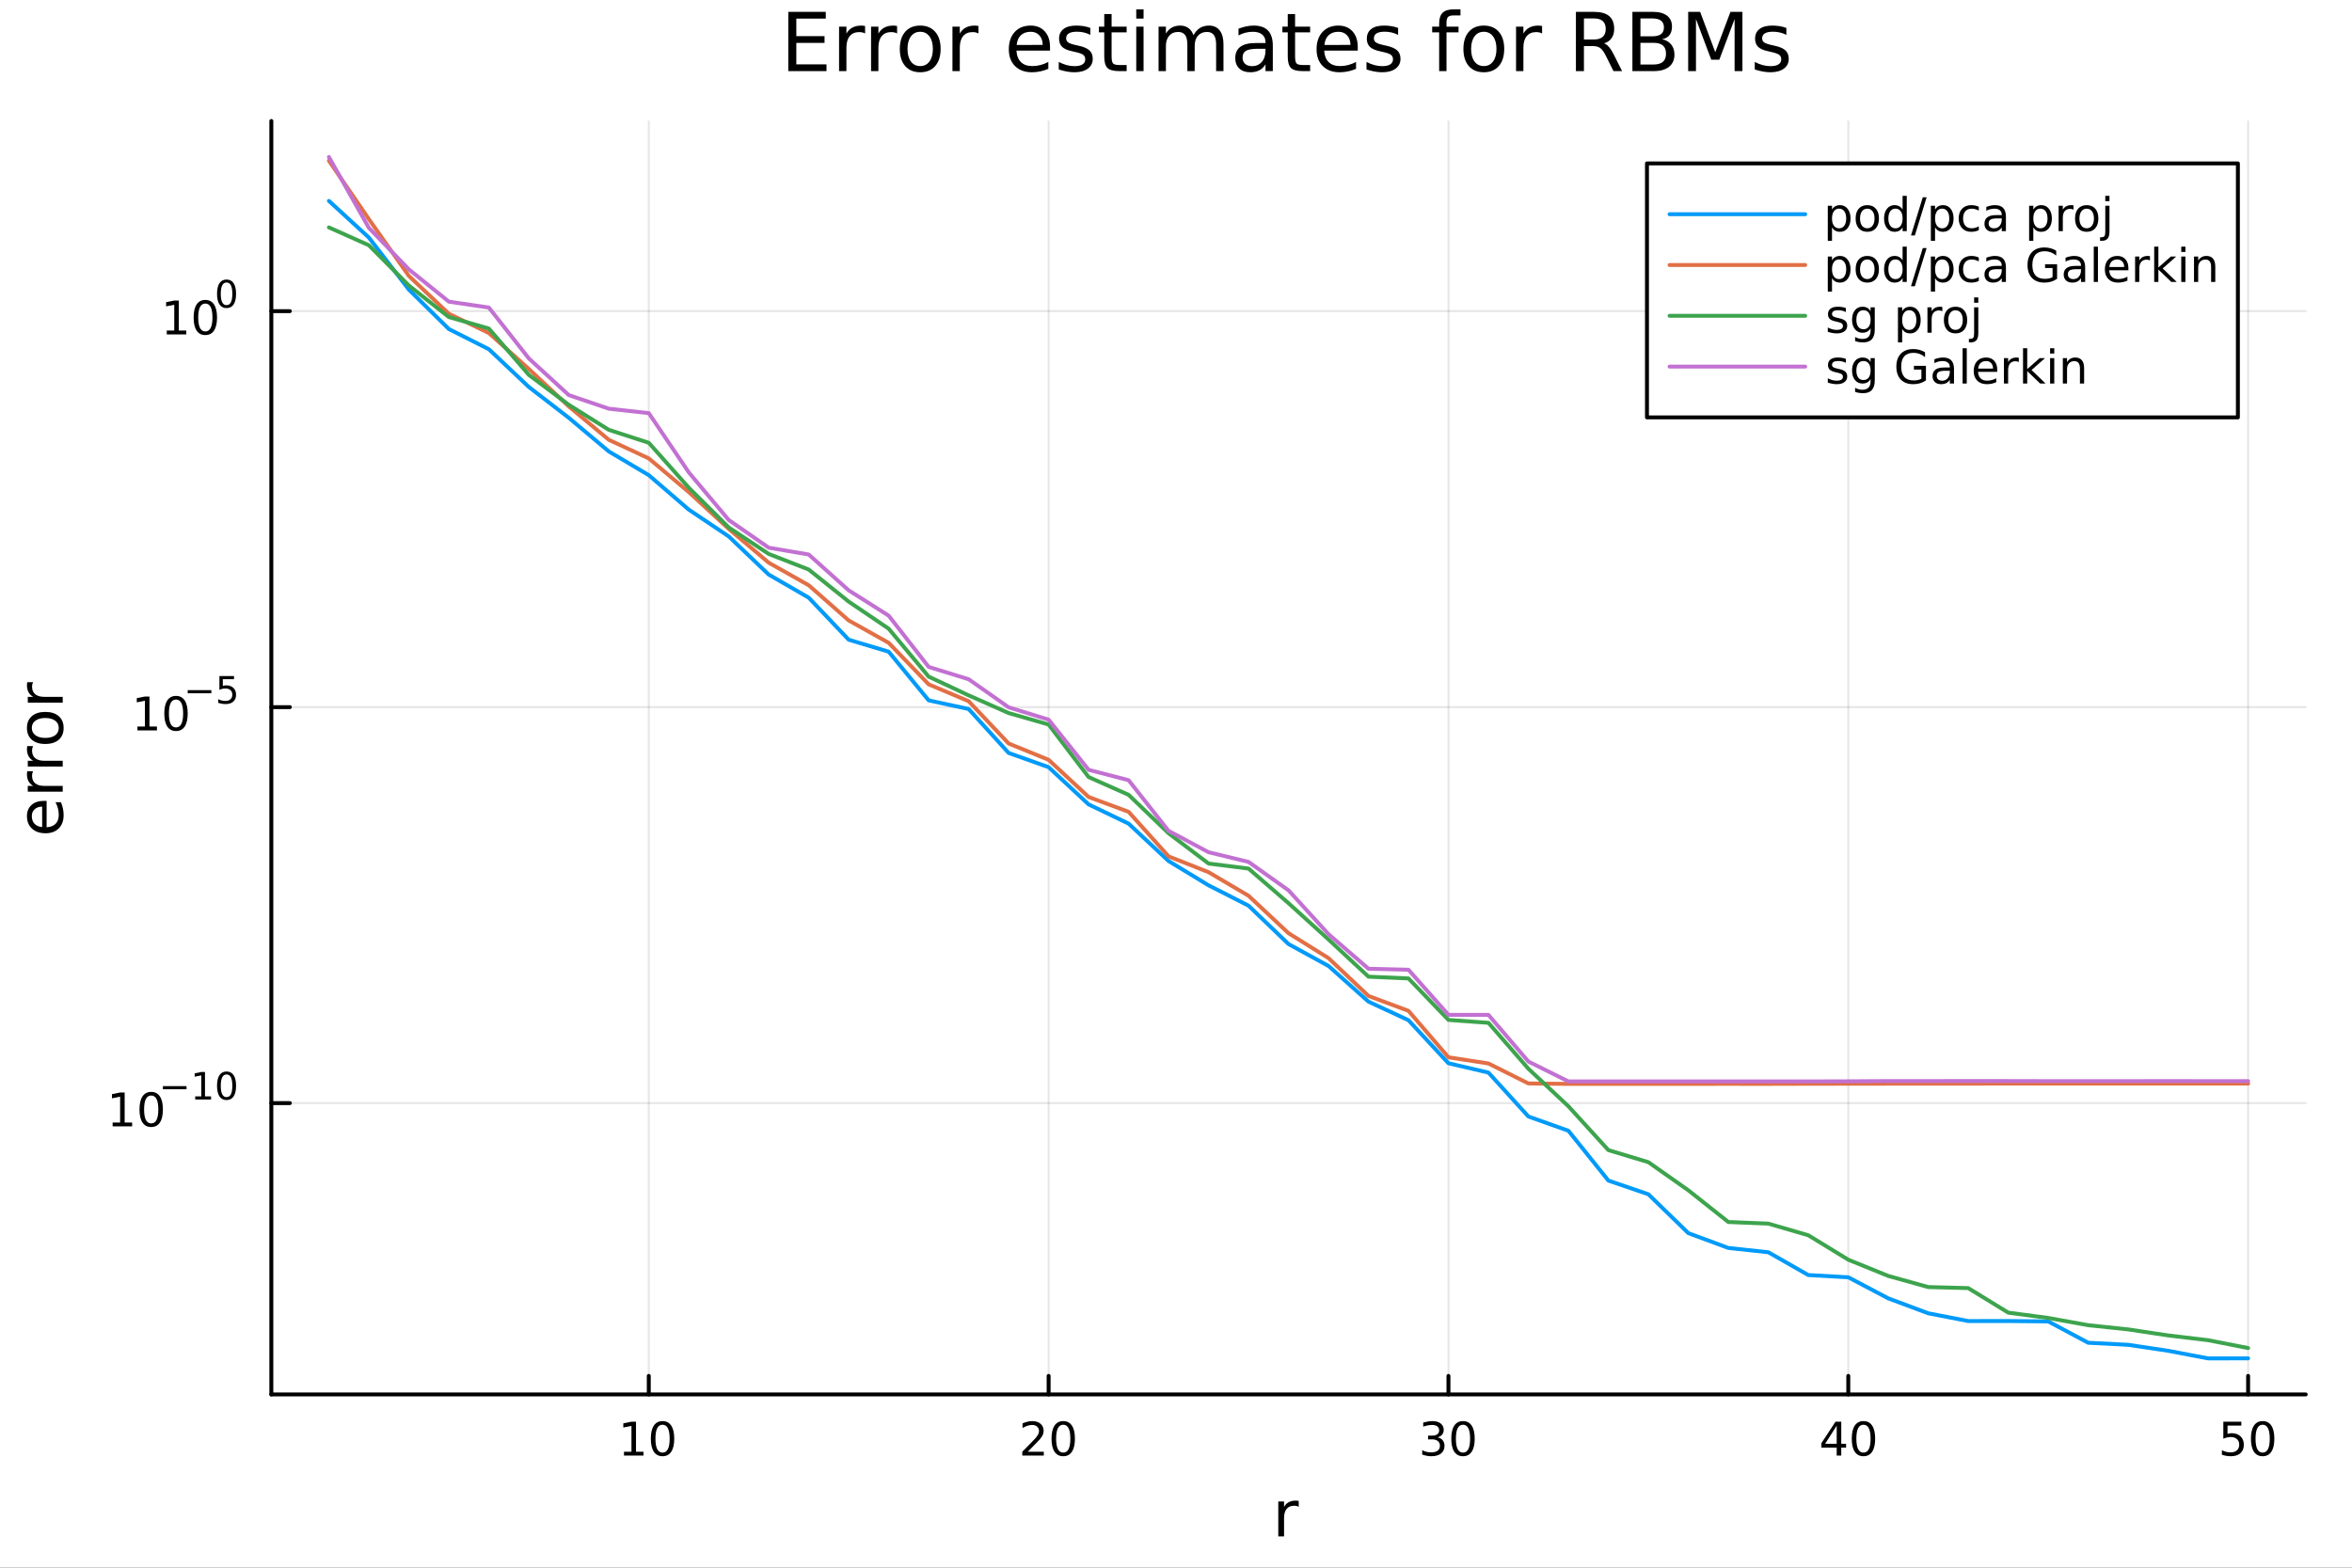 <?xml version="1.0" encoding="utf-8"?>
<svg xmlns="http://www.w3.org/2000/svg" xmlns:xlink="http://www.w3.org/1999/xlink" width="600" height="400" viewBox="0 0 2400 1600">
<rect x="0" y="0" width="2400" height="1600" fill="#333333" stroke="none"/>
<defs>
  <clipPath id="clip930">
    <rect x="0" y="0" width="2400" height="1600"/>
  </clipPath>
</defs>
<path clip-path="url(#clip930)" d="M0 1600 L2400 1600 L2400 0 L0 0  Z" fill="#ffffff" fill-rule="evenodd" fill-opacity="1"/>
<defs>
  <clipPath id="clip931">
    <rect x="480" y="0" width="1681" height="1600"/>
  </clipPath>
</defs>
<path clip-path="url(#clip930)" d="M276.876 1423.18 L2352.76 1423.18 L2352.76 123.472 L276.876 123.472  Z" fill="#ffffff" fill-rule="evenodd" fill-opacity="1"/>
<defs>
  <clipPath id="clip932">
    <rect x="276" y="123" width="2077" height="1301"/>
  </clipPath>
</defs>
<polyline clip-path="url(#clip932)" style="stroke:#000000; stroke-linecap:round; stroke-linejoin:round; stroke-width:2; stroke-opacity:0.1; fill:none" points="662.023,1423.18 662.023,123.472 "/>
<polyline clip-path="url(#clip932)" style="stroke:#000000; stroke-linecap:round; stroke-linejoin:round; stroke-width:2; stroke-opacity:0.1; fill:none" points="1070.02,1423.18 1070.02,123.472 "/>
<polyline clip-path="url(#clip932)" style="stroke:#000000; stroke-linecap:round; stroke-linejoin:round; stroke-width:2; stroke-opacity:0.1; fill:none" points="1478.01,1423.18 1478.01,123.472 "/>
<polyline clip-path="url(#clip932)" style="stroke:#000000; stroke-linecap:round; stroke-linejoin:round; stroke-width:2; stroke-opacity:0.1; fill:none" points="1886.01,1423.18 1886.01,123.472 "/>
<polyline clip-path="url(#clip932)" style="stroke:#000000; stroke-linecap:round; stroke-linejoin:round; stroke-width:2; stroke-opacity:0.1; fill:none" points="2294,1423.18 2294,123.472 "/>
<polyline clip-path="url(#clip930)" style="stroke:#000000; stroke-linecap:round; stroke-linejoin:round; stroke-width:4; stroke-opacity:1; fill:none" points="276.876,1423.18 2352.76,1423.18 "/>
<polyline clip-path="url(#clip930)" style="stroke:#000000; stroke-linecap:round; stroke-linejoin:round; stroke-width:4; stroke-opacity:1; fill:none" points="662.023,1423.18 662.023,1404.28 "/>
<polyline clip-path="url(#clip930)" style="stroke:#000000; stroke-linecap:round; stroke-linejoin:round; stroke-width:4; stroke-opacity:1; fill:none" points="1070.02,1423.18 1070.02,1404.28 "/>
<polyline clip-path="url(#clip930)" style="stroke:#000000; stroke-linecap:round; stroke-linejoin:round; stroke-width:4; stroke-opacity:1; fill:none" points="1478.01,1423.18 1478.01,1404.28 "/>
<polyline clip-path="url(#clip930)" style="stroke:#000000; stroke-linecap:round; stroke-linejoin:round; stroke-width:4; stroke-opacity:1; fill:none" points="1886.01,1423.18 1886.01,1404.28 "/>
<polyline clip-path="url(#clip930)" style="stroke:#000000; stroke-linecap:round; stroke-linejoin:round; stroke-width:4; stroke-opacity:1; fill:none" points="2294,1423.18 2294,1404.28 "/>
<path clip-path="url(#clip930)" d="M636.711 1481.64 L644.35 1481.64 L644.35 1455.28 L636.039 1456.95 L636.039 1452.69 L644.303 1451.02 L648.979 1451.02 L648.979 1481.64 L656.618 1481.64 L656.618 1485.58 L636.711 1485.58 L636.711 1481.64 Z" fill="#000000" fill-rule="nonzero" fill-opacity="1" /><path clip-path="url(#clip930)" d="M676.062 1454.1 Q672.451 1454.1 670.623 1457.66 Q668.817 1461.2 668.817 1468.33 Q668.817 1475.44 670.623 1479.01 Q672.451 1482.55 676.062 1482.55 Q679.697 1482.55 681.502 1479.01 Q683.331 1475.44 683.331 1468.33 Q683.331 1461.2 681.502 1457.66 Q679.697 1454.1 676.062 1454.1 M676.062 1450.39 Q681.873 1450.39 684.928 1455 Q688.007 1459.58 688.007 1468.33 Q688.007 1477.06 684.928 1481.67 Q681.873 1486.25 676.062 1486.25 Q670.252 1486.25 667.174 1481.67 Q664.118 1477.06 664.118 1468.33 Q664.118 1459.58 667.174 1455 Q670.252 1450.39 676.062 1450.39 Z" fill="#000000" fill-rule="nonzero" fill-opacity="1" /><path clip-path="url(#clip930)" d="M1048.79 1481.64 L1065.11 1481.64 L1065.11 1485.58 L1043.17 1485.58 L1043.17 1481.64 Q1045.83 1478.89 1050.41 1474.26 Q1055.02 1469.61 1056.2 1468.27 Q1058.44 1465.74 1059.32 1464.01 Q1060.23 1462.25 1060.23 1460.56 Q1060.23 1457.8 1058.28 1456.07 Q1056.36 1454.33 1053.26 1454.33 Q1051.06 1454.33 1048.61 1455.09 Q1046.18 1455.86 1043.4 1457.41 L1043.4 1452.69 Q1046.22 1451.55 1048.68 1450.97 Q1051.13 1450.39 1053.17 1450.39 Q1058.54 1450.39 1061.73 1453.08 Q1064.93 1455.77 1064.93 1460.26 Q1064.93 1462.39 1064.12 1464.31 Q1063.33 1466.2 1061.22 1468.8 Q1060.64 1469.47 1057.54 1472.69 Q1054.44 1475.88 1048.79 1481.64 Z" fill="#000000" fill-rule="nonzero" fill-opacity="1" /><path clip-path="url(#clip930)" d="M1084.93 1454.1 Q1081.31 1454.1 1079.49 1457.66 Q1077.68 1461.2 1077.68 1468.33 Q1077.68 1475.44 1079.49 1479.01 Q1081.31 1482.55 1084.93 1482.55 Q1088.56 1482.55 1090.37 1479.01 Q1092.19 1475.44 1092.19 1468.33 Q1092.19 1461.2 1090.37 1457.66 Q1088.56 1454.1 1084.93 1454.1 M1084.93 1450.39 Q1090.74 1450.39 1093.79 1455 Q1096.87 1459.58 1096.87 1468.33 Q1096.87 1477.06 1093.79 1481.67 Q1090.74 1486.25 1084.93 1486.25 Q1079.12 1486.25 1076.04 1481.67 Q1072.98 1477.06 1072.98 1468.33 Q1072.98 1459.58 1076.04 1455 Q1079.12 1450.39 1084.93 1450.39 Z" fill="#000000" fill-rule="nonzero" fill-opacity="1" /><path clip-path="url(#clip930)" d="M1466.86 1466.95 Q1470.21 1467.66 1472.09 1469.93 Q1473.99 1472.2 1473.99 1475.53 Q1473.99 1480.65 1470.47 1483.45 Q1466.95 1486.25 1460.47 1486.25 Q1458.29 1486.25 1455.98 1485.81 Q1453.69 1485.39 1451.23 1484.54 L1451.23 1480.02 Q1453.18 1481.16 1455.49 1481.74 Q1457.81 1482.32 1460.33 1482.32 Q1464.73 1482.32 1467.02 1480.58 Q1469.33 1478.84 1469.33 1475.53 Q1469.33 1472.48 1467.18 1470.77 Q1465.05 1469.03 1461.23 1469.03 L1457.2 1469.03 L1457.2 1465.19 L1461.42 1465.19 Q1464.87 1465.19 1466.69 1463.82 Q1468.52 1462.43 1468.52 1459.84 Q1468.52 1457.18 1466.63 1455.77 Q1464.75 1454.33 1461.23 1454.33 Q1459.31 1454.33 1457.11 1454.75 Q1454.91 1455.16 1452.27 1456.04 L1452.27 1451.88 Q1454.94 1451.14 1457.25 1450.77 Q1459.59 1450.39 1461.65 1450.39 Q1466.97 1450.39 1470.07 1452.83 Q1473.18 1455.23 1473.18 1459.35 Q1473.18 1462.22 1471.53 1464.21 Q1469.89 1466.18 1466.86 1466.95 Z" fill="#000000" fill-rule="nonzero" fill-opacity="1" /><path clip-path="url(#clip930)" d="M1492.85 1454.1 Q1489.24 1454.1 1487.41 1457.66 Q1485.61 1461.2 1485.61 1468.33 Q1485.61 1475.44 1487.41 1479.01 Q1489.24 1482.55 1492.85 1482.55 Q1496.49 1482.55 1498.29 1479.01 Q1500.12 1475.44 1500.12 1468.33 Q1500.12 1461.2 1498.29 1457.66 Q1496.49 1454.1 1492.85 1454.1 M1492.85 1450.39 Q1498.66 1450.39 1501.72 1455 Q1504.8 1459.58 1504.8 1468.33 Q1504.8 1477.06 1501.72 1481.67 Q1498.66 1486.25 1492.85 1486.25 Q1487.04 1486.25 1483.96 1481.67 Q1480.91 1477.06 1480.91 1468.33 Q1480.91 1459.58 1483.96 1455 Q1487.04 1450.39 1492.85 1450.39 Z" fill="#000000" fill-rule="nonzero" fill-opacity="1" /><path clip-path="url(#clip930)" d="M1874.18 1455.09 L1862.38 1473.54 L1874.18 1473.54 L1874.18 1455.09 M1872.95 1451.02 L1878.83 1451.02 L1878.83 1473.54 L1883.76 1473.54 L1883.76 1477.43 L1878.83 1477.43 L1878.83 1485.58 L1874.18 1485.58 L1874.18 1477.43 L1858.58 1477.43 L1858.58 1472.92 L1872.95 1451.02 Z" fill="#000000" fill-rule="nonzero" fill-opacity="1" /><path clip-path="url(#clip930)" d="M1901.5 1454.1 Q1897.88 1454.1 1896.06 1457.66 Q1894.25 1461.2 1894.25 1468.33 Q1894.25 1475.44 1896.06 1479.01 Q1897.88 1482.55 1901.5 1482.55 Q1905.13 1482.55 1906.94 1479.01 Q1908.76 1475.44 1908.76 1468.33 Q1908.76 1461.2 1906.94 1457.66 Q1905.13 1454.1 1901.5 1454.1 M1901.5 1450.39 Q1907.31 1450.39 1910.36 1455 Q1913.44 1459.58 1913.44 1468.33 Q1913.44 1477.06 1910.36 1481.67 Q1907.31 1486.25 1901.5 1486.25 Q1895.69 1486.25 1892.61 1481.67 Q1889.55 1477.06 1889.55 1468.33 Q1889.55 1459.58 1892.61 1455 Q1895.69 1450.39 1901.5 1450.39 Z" fill="#000000" fill-rule="nonzero" fill-opacity="1" /><path clip-path="url(#clip930)" d="M2268.7 1451.02 L2287.06 1451.02 L2287.06 1454.96 L2272.99 1454.96 L2272.99 1463.43 Q2274 1463.08 2275.02 1462.92 Q2276.04 1462.73 2277.06 1462.73 Q2282.85 1462.73 2286.23 1465.9 Q2289.61 1469.08 2289.61 1474.49 Q2289.61 1480.07 2286.13 1483.17 Q2282.66 1486.25 2276.34 1486.25 Q2274.17 1486.25 2271.9 1485.88 Q2269.65 1485.51 2267.25 1484.77 L2267.25 1480.07 Q2269.33 1481.2 2271.55 1481.76 Q2273.77 1482.32 2276.25 1482.32 Q2280.25 1482.32 2282.59 1480.21 Q2284.93 1478.1 2284.93 1474.49 Q2284.93 1470.88 2282.59 1468.77 Q2280.25 1466.67 2276.25 1466.67 Q2274.38 1466.67 2272.5 1467.08 Q2270.65 1467.5 2268.7 1468.38 L2268.7 1451.02 Z" fill="#000000" fill-rule="nonzero" fill-opacity="1" /><path clip-path="url(#clip930)" d="M2308.82 1454.1 Q2305.21 1454.1 2303.38 1457.66 Q2301.57 1461.2 2301.57 1468.33 Q2301.57 1475.44 2303.38 1479.01 Q2305.21 1482.55 2308.82 1482.55 Q2312.45 1482.55 2314.26 1479.01 Q2316.09 1475.44 2316.09 1468.33 Q2316.09 1461.2 2314.26 1457.66 Q2312.45 1454.1 2308.82 1454.1 M2308.82 1450.39 Q2314.63 1450.39 2317.69 1455 Q2320.76 1459.58 2320.76 1468.33 Q2320.76 1477.06 2317.69 1481.67 Q2314.63 1486.25 2308.82 1486.25 Q2303.01 1486.25 2299.93 1481.67 Q2296.87 1477.06 2296.87 1468.33 Q2296.87 1459.58 2299.93 1455 Q2303.01 1450.39 2308.82 1450.39 Z" fill="#000000" fill-rule="nonzero" fill-opacity="1" /><path clip-path="url(#clip930)" d="M1325.26 1537.87 Q1324.27 1537.3 1323.09 1537.04 Q1321.95 1536.76 1320.54 1536.76 Q1315.58 1536.76 1312.91 1540 Q1310.26 1543.22 1310.26 1549.27 L1310.26 1568.04 L1304.38 1568.04 L1304.38 1532.4 L1310.26 1532.4 L1310.26 1537.93 Q1312.11 1534.69 1315.07 1533.13 Q1318.03 1531.54 1322.26 1531.54 Q1322.87 1531.54 1323.6 1531.63 Q1324.33 1531.7 1325.22 1531.85 L1325.26 1537.87 Z" fill="#000000" fill-rule="nonzero" fill-opacity="1" /><polyline clip-path="url(#clip932)" style="stroke:#000000; stroke-linecap:round; stroke-linejoin:round; stroke-width:2; stroke-opacity:0.1; fill:none" points="276.876,1125.86 2352.76,1125.86 "/>
<polyline clip-path="url(#clip932)" style="stroke:#000000; stroke-linecap:round; stroke-linejoin:round; stroke-width:2; stroke-opacity:0.1; fill:none" points="276.876,721.72 2352.76,721.72 "/>
<polyline clip-path="url(#clip932)" style="stroke:#000000; stroke-linecap:round; stroke-linejoin:round; stroke-width:2; stroke-opacity:0.1; fill:none" points="276.876,317.577 2352.76,317.577 "/>
<polyline clip-path="url(#clip930)" style="stroke:#000000; stroke-linecap:round; stroke-linejoin:round; stroke-width:4; stroke-opacity:1; fill:none" points="276.876,1423.18 276.876,123.472 "/>
<polyline clip-path="url(#clip930)" style="stroke:#000000; stroke-linecap:round; stroke-linejoin:round; stroke-width:4; stroke-opacity:1; fill:none" points="276.876,1125.86 295.773,1125.86 "/>
<polyline clip-path="url(#clip930)" style="stroke:#000000; stroke-linecap:round; stroke-linejoin:round; stroke-width:4; stroke-opacity:1; fill:none" points="276.876,721.72 295.773,721.72 "/>
<polyline clip-path="url(#clip930)" style="stroke:#000000; stroke-linecap:round; stroke-linejoin:round; stroke-width:4; stroke-opacity:1; fill:none" points="276.876,317.577 295.773,317.577 "/>
<path clip-path="url(#clip930)" d="M114.931 1145.66 L122.57 1145.66 L122.57 1119.29 L114.26 1120.96 L114.26 1116.7 L122.524 1115.03 L127.2 1115.03 L127.2 1145.66 L134.839 1145.66 L134.839 1149.59 L114.931 1149.59 L114.931 1145.66 Z" fill="#000000" fill-rule="nonzero" fill-opacity="1" /><path clip-path="url(#clip930)" d="M154.283 1118.11 Q150.672 1118.11 148.843 1121.67 Q147.038 1125.22 147.038 1132.35 Q147.038 1139.45 148.843 1143.02 Q150.672 1146.56 154.283 1146.56 Q157.917 1146.56 159.723 1143.02 Q161.552 1139.45 161.552 1132.35 Q161.552 1125.22 159.723 1121.67 Q157.917 1118.11 154.283 1118.11 M154.283 1114.41 Q160.093 1114.41 163.149 1119.01 Q166.227 1123.6 166.227 1132.35 Q166.227 1141.07 163.149 1145.68 Q160.093 1150.26 154.283 1150.26 Q148.473 1150.26 145.394 1145.68 Q142.339 1141.07 142.339 1132.35 Q142.339 1123.6 145.394 1119.01 Q148.473 1114.41 154.283 1114.41 Z" fill="#000000" fill-rule="nonzero" fill-opacity="1" /><path clip-path="url(#clip930)" d="M166.227 1108.51 L190.339 1108.51 L190.339 1111.7 L166.227 1111.7 L166.227 1108.51 Z" fill="#000000" fill-rule="nonzero" fill-opacity="1" /><path clip-path="url(#clip930)" d="M199.197 1118.98 L205.404 1118.98 L205.404 1097.56 L198.652 1098.91 L198.652 1095.45 L205.366 1094.1 L209.166 1094.1 L209.166 1118.98 L215.372 1118.98 L215.372 1122.18 L199.197 1122.18 L199.197 1118.98 Z" fill="#000000" fill-rule="nonzero" fill-opacity="1" /><path clip-path="url(#clip930)" d="M231.171 1096.6 Q228.237 1096.6 226.751 1099.5 Q225.284 1102.38 225.284 1108.17 Q225.284 1113.94 226.751 1116.84 Q228.237 1119.72 231.171 1119.72 Q234.124 1119.72 235.591 1116.84 Q237.076 1113.94 237.076 1108.17 Q237.076 1102.38 235.591 1099.5 Q234.124 1096.6 231.171 1096.6 M231.171 1093.59 Q235.891 1093.59 238.374 1097.33 Q240.876 1101.06 240.876 1108.17 Q240.876 1115.26 238.374 1119 Q235.891 1122.73 231.171 1122.73 Q226.45 1122.73 223.949 1119 Q221.466 1115.26 221.466 1108.17 Q221.466 1101.06 223.949 1097.33 Q226.45 1093.59 231.171 1093.59 Z" fill="#000000" fill-rule="nonzero" fill-opacity="1" /><path clip-path="url(#clip930)" d="M140.247 741.512 L147.886 741.512 L147.886 715.147 L139.575 716.814 L139.575 712.554 L147.839 710.888 L152.515 710.888 L152.515 741.512 L160.154 741.512 L160.154 745.448 L140.247 745.448 L140.247 741.512 Z" fill="#000000" fill-rule="nonzero" fill-opacity="1" /><path clip-path="url(#clip930)" d="M179.598 713.966 Q175.987 713.966 174.159 717.531 Q172.353 721.073 172.353 728.202 Q172.353 735.309 174.159 738.874 Q175.987 742.415 179.598 742.415 Q183.233 742.415 185.038 738.874 Q186.867 735.309 186.867 728.202 Q186.867 721.073 185.038 717.531 Q183.233 713.966 179.598 713.966 M179.598 710.263 Q185.409 710.263 188.464 714.869 Q191.543 719.452 191.543 728.202 Q191.543 736.929 188.464 741.536 Q185.409 746.119 179.598 746.119 Q173.788 746.119 170.71 741.536 Q167.654 736.929 167.654 728.202 Q167.654 719.452 170.71 714.869 Q173.788 710.263 179.598 710.263 Z" fill="#000000" fill-rule="nonzero" fill-opacity="1" /><path clip-path="url(#clip930)" d="M191.543 704.364 L215.654 704.364 L215.654 707.561 L191.543 707.561 L191.543 704.364 Z" fill="#000000" fill-rule="nonzero" fill-opacity="1" /><path clip-path="url(#clip930)" d="M223.892 689.957 L238.807 689.957 L238.807 693.155 L227.372 693.155 L227.372 700.038 Q228.199 699.756 229.027 699.624 Q229.854 699.474 230.682 699.474 Q235.384 699.474 238.13 702.051 Q240.876 704.627 240.876 709.028 Q240.876 713.561 238.054 716.081 Q235.233 718.583 230.099 718.583 Q228.331 718.583 226.488 718.282 Q224.663 717.981 222.707 717.379 L222.707 713.561 Q224.4 714.483 226.205 714.934 Q228.011 715.385 230.023 715.385 Q233.277 715.385 235.177 713.674 Q237.076 711.962 237.076 709.028 Q237.076 706.094 235.177 704.383 Q233.277 702.671 230.023 702.671 Q228.5 702.671 226.977 703.01 Q225.472 703.348 223.892 704.063 L223.892 689.957 Z" fill="#000000" fill-rule="nonzero" fill-opacity="1" /><path clip-path="url(#clip930)" d="M170.17 337.37 L177.809 337.37 L177.809 311.004 L169.499 312.671 L169.499 308.412 L177.762 306.745 L182.438 306.745 L182.438 337.37 L190.077 337.37 L190.077 341.305 L170.17 341.305 L170.17 337.37 Z" fill="#000000" fill-rule="nonzero" fill-opacity="1" /><path clip-path="url(#clip930)" d="M209.522 309.824 Q205.91 309.824 204.082 313.388 Q202.276 316.93 202.276 324.06 Q202.276 331.166 204.082 334.731 Q205.91 338.272 209.522 338.272 Q213.156 338.272 214.961 334.731 Q216.79 331.166 216.79 324.06 Q216.79 316.93 214.961 313.388 Q213.156 309.824 209.522 309.824 M209.522 306.12 Q215.332 306.12 218.387 310.726 Q221.466 315.31 221.466 324.06 Q221.466 332.786 218.387 337.393 Q215.332 341.976 209.522 341.976 Q203.711 341.976 200.633 337.393 Q197.577 332.786 197.577 324.06 Q197.577 315.31 200.633 310.726 Q203.711 306.12 209.522 306.12 Z" fill="#000000" fill-rule="nonzero" fill-opacity="1" /><path clip-path="url(#clip930)" d="M231.171 288.316 Q228.237 288.316 226.751 291.212 Q225.284 294.09 225.284 299.883 Q225.284 305.657 226.751 308.553 Q228.237 311.431 231.171 311.431 Q234.124 311.431 235.591 308.553 Q237.076 305.657 237.076 299.883 Q237.076 294.09 235.591 291.212 Q234.124 288.316 231.171 288.316 M231.171 285.307 Q235.891 285.307 238.374 289.049 Q240.876 292.773 240.876 299.883 Q240.876 306.973 238.374 310.716 Q235.891 314.44 231.171 314.44 Q226.45 314.44 223.949 310.716 Q221.466 306.973 221.466 299.883 Q221.466 292.773 223.949 289.049 Q226.45 285.307 231.171 285.307 Z" fill="#000000" fill-rule="nonzero" fill-opacity="1" /><path clip-path="url(#clip930)" d="M44.716 817.393 L47.581 817.393 L47.581 844.32 Q53.628 843.938 56.811 840.691 Q59.962 837.413 59.962 831.588 Q59.962 828.214 59.134 825.063 Q58.307 821.88 56.652 818.761 L62.19 818.761 Q63.527 821.912 64.227 825.222 Q64.927 828.533 64.927 831.938 Q64.927 840.468 59.962 845.465 Q54.997 850.431 46.53 850.431 Q37.777 850.431 32.653 845.72 Q27.497 840.978 27.497 832.957 Q27.497 825.763 32.144 821.594 Q36.759 817.393 44.716 817.393 M42.997 823.249 Q38.191 823.313 35.327 825.954 Q32.462 828.564 32.462 832.893 Q32.462 837.795 35.231 840.755 Q38 843.683 43.029 844.129 L42.997 823.249 Z" fill="#000000" fill-rule="nonzero" fill-opacity="1" /><path clip-path="url(#clip930)" d="M33.831 787.124 Q33.258 788.11 33.003 789.288 Q32.717 790.434 32.717 791.834 Q32.717 796.8 35.963 799.473 Q39.178 802.115 45.225 802.115 L64.004 802.115 L64.004 808.003 L28.356 808.003 L28.356 802.115 L33.894 802.115 Q30.648 800.269 29.088 797.309 Q27.497 794.349 27.497 790.116 Q27.497 789.511 27.592 788.779 Q27.656 788.047 27.815 787.155 L33.831 787.124 Z" fill="#000000" fill-rule="nonzero" fill-opacity="1" /><path clip-path="url(#clip930)" d="M33.831 761.47 Q33.258 762.457 33.003 763.634 Q32.717 764.78 32.717 766.18 Q32.717 771.146 35.963 773.819 Q39.178 776.461 45.225 776.461 L64.004 776.461 L64.004 782.349 L28.356 782.349 L28.356 776.461 L33.894 776.461 Q30.648 774.615 29.088 771.655 Q27.497 768.695 27.497 764.462 Q27.497 763.857 27.592 763.125 Q27.656 762.393 27.815 761.502 L33.831 761.47 Z" fill="#000000" fill-rule="nonzero" fill-opacity="1" /><path clip-path="url(#clip930)" d="M32.462 742.946 Q32.462 747.656 36.154 750.394 Q39.815 753.131 46.212 753.131 Q52.609 753.131 56.302 750.425 Q59.962 747.688 59.962 742.946 Q59.962 738.267 56.27 735.53 Q52.578 732.792 46.212 732.792 Q39.878 732.792 36.186 735.53 Q32.462 738.267 32.462 742.946 M27.497 742.946 Q27.497 735.307 32.462 730.946 Q37.427 726.586 46.212 726.586 Q54.965 726.586 59.962 730.946 Q64.927 735.307 64.927 742.946 Q64.927 750.616 59.962 754.977 Q54.965 759.306 46.212 759.306 Q37.427 759.306 32.462 754.977 Q27.497 750.616 27.497 742.946 Z" fill="#000000" fill-rule="nonzero" fill-opacity="1" /><path clip-path="url(#clip930)" d="M33.831 696.221 Q33.258 697.208 33.003 698.386 Q32.717 699.532 32.717 700.932 Q32.717 705.897 35.963 708.571 Q39.178 711.213 45.225 711.213 L64.004 711.213 L64.004 717.101 L28.356 717.101 L28.356 711.213 L33.894 711.213 Q30.648 709.367 29.088 706.406 Q27.497 703.446 27.497 699.213 Q27.497 698.609 27.592 697.876 Q27.656 697.144 27.815 696.253 L33.831 696.221 Z" fill="#000000" fill-rule="nonzero" fill-opacity="1" /><path clip-path="url(#clip930)" d="M804.382 12.096 L842.622 12.096 L842.622 18.983 L812.564 18.983 L812.564 36.888 L841.366 36.888 L841.366 43.774 L812.564 43.774 L812.564 65.689 L843.351 65.689 L843.351 72.576 L804.382 72.576 L804.382 12.096 Z" fill="#000000" fill-rule="nonzero" fill-opacity="1" /><path clip-path="url(#clip930)" d="M882.767 34.173 Q881.511 33.444 880.012 33.12 Q878.554 32.756 876.771 32.756 Q870.452 32.756 867.049 36.888 Q863.687 40.979 863.687 48.676 L863.687 72.576 L856.193 72.576 L856.193 27.206 L863.687 27.206 L863.687 34.254 Q866.036 30.122 869.804 28.138 Q873.571 26.112 878.959 26.112 Q879.728 26.112 880.66 26.234 Q881.592 26.315 882.726 26.517 L882.767 34.173 Z" fill="#000000" fill-rule="nonzero" fill-opacity="1" /><path clip-path="url(#clip930)" d="M915.417 34.173 Q914.161 33.444 912.662 33.12 Q911.204 32.756 909.421 32.756 Q903.102 32.756 899.699 36.888 Q896.337 40.979 896.337 48.676 L896.337 72.576 L888.843 72.576 L888.843 27.206 L896.337 27.206 L896.337 34.254 Q898.687 30.122 902.454 28.138 Q906.221 26.112 911.609 26.112 Q912.379 26.112 913.31 26.234 Q914.242 26.315 915.376 26.517 L915.417 34.173 Z" fill="#000000" fill-rule="nonzero" fill-opacity="1" /><path clip-path="url(#clip930)" d="M938.993 32.431 Q932.998 32.431 929.514 37.131 Q926.03 41.789 926.03 49.931 Q926.03 58.074 929.473 62.773 Q932.957 67.431 938.993 67.431 Q944.948 67.431 948.432 62.732 Q951.915 58.033 951.915 49.931 Q951.915 41.87 948.432 37.171 Q944.948 32.431 938.993 32.431 M938.993 26.112 Q948.715 26.112 954.265 32.431 Q959.815 38.751 959.815 49.931 Q959.815 61.071 954.265 67.431 Q948.715 73.751 938.993 73.751 Q929.23 73.751 923.681 67.431 Q918.171 61.071 918.171 49.931 Q918.171 38.751 923.681 32.431 Q929.23 26.112 938.993 26.112 Z" fill="#000000" fill-rule="nonzero" fill-opacity="1" /><path clip-path="url(#clip930)" d="M998.46 34.173 Q997.205 33.444 995.706 33.12 Q994.247 32.756 992.465 32.756 Q986.146 32.756 982.743 36.888 Q979.381 40.979 979.381 48.676 L979.381 72.576 L971.886 72.576 L971.886 27.206 L979.381 27.206 L979.381 34.254 Q981.73 30.122 985.497 28.138 Q989.265 26.112 994.652 26.112 Q995.422 26.112 996.354 26.234 Q997.286 26.315 998.42 26.517 L998.46 34.173 Z" fill="#000000" fill-rule="nonzero" fill-opacity="1" /><path clip-path="url(#clip930)" d="M1071.46 48.028 L1071.46 51.673 L1037.19 51.673 Q1037.67 59.37 1041.81 63.421 Q1045.98 67.431 1053.39 67.431 Q1057.68 67.431 1061.69 66.378 Q1065.75 65.325 1069.72 63.218 L1069.72 70.267 Q1065.71 71.968 1061.49 72.86 Q1057.28 73.751 1052.95 73.751 Q1042.09 73.751 1035.73 67.431 Q1029.41 61.112 1029.41 50.337 Q1029.41 39.197 1035.4 32.675 Q1041.44 26.112 1051.65 26.112 Q1060.8 26.112 1066.11 32.026 Q1071.46 37.9 1071.46 48.028 M1064 45.84 Q1063.92 39.723 1060.56 36.077 Q1057.24 32.431 1051.73 32.431 Q1045.49 32.431 1041.72 35.956 Q1038 39.48 1037.43 45.88 L1064 45.84 Z" fill="#000000" fill-rule="nonzero" fill-opacity="1" /><path clip-path="url(#clip930)" d="M1112.61 28.543 L1112.61 35.591 Q1109.46 33.971 1106.05 33.161 Q1102.65 32.35 1099 32.35 Q1093.45 32.35 1090.66 34.052 Q1087.9 35.753 1087.9 39.156 Q1087.9 41.749 1089.89 43.248 Q1091.87 44.706 1097.87 46.043 L1100.42 46.61 Q1108.36 48.311 1111.68 51.43 Q1115.05 54.509 1115.05 60.059 Q1115.05 66.378 1110.02 70.064 Q1105.04 73.751 1096.29 73.751 Q1092.64 73.751 1088.67 73.022 Q1084.74 72.333 1080.37 70.915 L1080.37 63.218 Q1084.5 65.365 1088.51 66.459 Q1092.52 67.512 1096.45 67.512 Q1101.72 67.512 1104.55 65.73 Q1107.39 63.907 1107.39 60.626 Q1107.39 57.588 1105.32 55.967 Q1103.3 54.347 1096.37 52.848 L1093.78 52.24 Q1086.85 50.782 1083.77 47.785 Q1080.69 44.746 1080.69 39.48 Q1080.69 33.08 1085.23 29.596 Q1089.77 26.112 1098.11 26.112 Q1102.24 26.112 1105.89 26.72 Q1109.54 27.327 1112.61 28.543 Z" fill="#000000" fill-rule="nonzero" fill-opacity="1" /><path clip-path="url(#clip930)" d="M1134.29 14.324 L1134.29 27.206 L1149.64 27.206 L1149.64 32.999 L1134.29 32.999 L1134.29 57.628 Q1134.29 63.178 1135.79 64.758 Q1137.33 66.338 1141.98 66.338 L1149.64 66.338 L1149.64 72.576 L1141.98 72.576 Q1133.36 72.576 1130.07 69.376 Q1126.79 66.135 1126.79 57.628 L1126.79 32.999 L1121.32 32.999 L1121.32 27.206 L1126.79 27.206 L1126.79 14.324 L1134.29 14.324 Z" fill="#000000" fill-rule="nonzero" fill-opacity="1" /><path clip-path="url(#clip930)" d="M1159.44 27.206 L1166.9 27.206 L1166.9 72.576 L1159.44 72.576 L1159.44 27.206 M1159.44 9.544 L1166.9 9.544 L1166.9 18.983 L1159.44 18.983 L1159.44 9.544 Z" fill="#000000" fill-rule="nonzero" fill-opacity="1" /><path clip-path="url(#clip930)" d="M1217.82 35.915 Q1220.61 30.892 1224.5 28.502 Q1228.39 26.112 1233.66 26.112 Q1240.74 26.112 1244.59 31.095 Q1248.44 36.037 1248.44 45.192 L1248.44 72.576 L1240.95 72.576 L1240.95 45.435 Q1240.95 38.913 1238.64 35.753 Q1236.33 32.594 1231.59 32.594 Q1225.8 32.594 1222.43 36.442 Q1219.07 40.29 1219.07 46.934 L1219.07 72.576 L1211.58 72.576 L1211.58 45.435 Q1211.58 38.873 1209.27 35.753 Q1206.96 32.594 1202.14 32.594 Q1196.43 32.594 1193.07 36.482 Q1189.7 40.331 1189.7 46.934 L1189.7 72.576 L1182.21 72.576 L1182.21 27.206 L1189.7 27.206 L1189.7 34.254 Q1192.26 30.082 1195.82 28.097 Q1199.39 26.112 1204.29 26.112 Q1209.23 26.112 1212.67 28.624 Q1216.16 31.135 1217.82 35.915 Z" fill="#000000" fill-rule="nonzero" fill-opacity="1" /><path clip-path="url(#clip930)" d="M1283.93 49.769 Q1274.89 49.769 1271.41 51.835 Q1267.93 53.901 1267.93 58.884 Q1267.93 62.854 1270.52 65.203 Q1273.15 67.512 1277.65 67.512 Q1283.85 67.512 1287.57 63.137 Q1291.34 58.722 1291.34 51.43 L1291.34 49.769 L1283.93 49.769 M1298.79 46.691 L1298.79 72.576 L1291.34 72.576 L1291.34 65.689 Q1288.79 69.821 1284.98 71.806 Q1281.17 73.751 1275.66 73.751 Q1268.7 73.751 1264.56 69.862 Q1260.47 65.933 1260.47 59.37 Q1260.47 51.714 1265.58 47.825 Q1270.72 43.936 1280.89 43.936 L1291.34 43.936 L1291.34 43.207 Q1291.34 38.062 1287.94 35.267 Q1284.58 32.431 1278.46 32.431 Q1274.57 32.431 1270.88 33.363 Q1267.2 34.295 1263.79 36.158 L1263.79 29.272 Q1267.89 27.692 1271.73 26.922 Q1275.58 26.112 1279.23 26.112 Q1289.07 26.112 1293.93 31.216 Q1298.79 36.32 1298.79 46.691 Z" fill="#000000" fill-rule="nonzero" fill-opacity="1" /><path clip-path="url(#clip930)" d="M1321.52 14.324 L1321.52 27.206 L1336.87 27.206 L1336.87 32.999 L1321.52 32.999 L1321.52 57.628 Q1321.52 63.178 1323.02 64.758 Q1324.56 66.338 1329.22 66.338 L1336.87 66.338 L1336.87 72.576 L1329.22 72.576 Q1320.59 72.576 1317.31 69.376 Q1314.03 66.135 1314.03 57.628 L1314.03 32.999 L1308.56 32.999 L1308.56 27.206 L1314.03 27.206 L1314.03 14.324 L1321.52 14.324 Z" fill="#000000" fill-rule="nonzero" fill-opacity="1" /><path clip-path="url(#clip930)" d="M1385.48 48.028 L1385.48 51.673 L1351.21 51.673 Q1351.7 59.37 1355.83 63.421 Q1360 67.431 1367.42 67.431 Q1371.71 67.431 1375.72 66.378 Q1379.77 65.325 1383.74 63.218 L1383.74 70.267 Q1379.73 71.968 1375.52 72.86 Q1371.31 73.751 1366.97 73.751 Q1356.11 73.751 1349.75 67.431 Q1343.44 61.112 1343.44 50.337 Q1343.44 39.197 1349.43 32.675 Q1355.47 26.112 1365.67 26.112 Q1374.83 26.112 1380.14 32.026 Q1385.48 37.9 1385.48 48.028 M1378.03 45.84 Q1377.95 39.723 1374.59 36.077 Q1371.27 32.431 1365.76 32.431 Q1359.52 32.431 1355.75 35.956 Q1352.02 39.48 1351.46 45.88 L1378.03 45.84 Z" fill="#000000" fill-rule="nonzero" fill-opacity="1" /><path clip-path="url(#clip930)" d="M1426.64 28.543 L1426.64 35.591 Q1423.48 33.971 1420.08 33.161 Q1416.68 32.35 1413.03 32.35 Q1407.48 32.35 1404.69 34.052 Q1401.93 35.753 1401.93 39.156 Q1401.93 41.749 1403.92 43.248 Q1405.9 44.706 1411.9 46.043 L1414.45 46.61 Q1422.39 48.311 1425.71 51.43 Q1429.07 54.509 1429.07 60.059 Q1429.07 66.378 1424.05 70.064 Q1419.07 73.751 1410.32 73.751 Q1406.67 73.751 1402.7 73.022 Q1398.77 72.333 1394.4 70.915 L1394.4 63.218 Q1398.53 65.365 1402.54 66.459 Q1406.55 67.512 1410.48 67.512 Q1415.74 67.512 1418.58 65.73 Q1421.42 63.907 1421.42 60.626 Q1421.42 57.588 1419.35 55.967 Q1417.32 54.347 1410.4 52.848 L1407.8 52.24 Q1400.88 50.782 1397.8 47.785 Q1394.72 44.746 1394.72 39.48 Q1394.72 33.08 1399.26 29.596 Q1403.79 26.112 1412.14 26.112 Q1416.27 26.112 1419.92 26.72 Q1423.56 27.327 1426.64 28.543 Z" fill="#000000" fill-rule="nonzero" fill-opacity="1" /><path clip-path="url(#clip930)" d="M1490.28 9.544 L1490.28 15.742 L1483.15 15.742 Q1479.14 15.742 1477.56 17.362 Q1476.02 18.983 1476.02 23.195 L1476.02 27.206 L1488.3 27.206 L1488.3 32.999 L1476.02 32.999 L1476.02 72.576 L1468.53 72.576 L1468.53 32.999 L1461.4 32.999 L1461.4 27.206 L1468.53 27.206 L1468.53 24.046 Q1468.53 16.471 1472.05 13.028 Q1475.58 9.544 1483.23 9.544 L1490.28 9.544 Z" fill="#000000" fill-rule="nonzero" fill-opacity="1" /><path clip-path="url(#clip930)" d="M1514.1 32.431 Q1508.1 32.431 1504.62 37.131 Q1501.14 41.789 1501.14 49.931 Q1501.14 58.074 1504.58 62.773 Q1508.06 67.431 1514.1 67.431 Q1520.05 67.431 1523.54 62.732 Q1527.02 58.033 1527.02 49.931 Q1527.02 41.87 1523.54 37.171 Q1520.05 32.431 1514.1 32.431 M1514.1 26.112 Q1523.82 26.112 1529.37 32.431 Q1534.92 38.751 1534.92 49.931 Q1534.92 61.071 1529.37 67.431 Q1523.82 73.751 1514.1 73.751 Q1504.34 73.751 1498.79 67.431 Q1493.28 61.071 1493.28 49.931 Q1493.28 38.751 1498.79 32.431 Q1504.34 26.112 1514.1 26.112 Z" fill="#000000" fill-rule="nonzero" fill-opacity="1" /><path clip-path="url(#clip930)" d="M1573.57 34.173 Q1572.31 33.444 1570.81 33.12 Q1569.35 32.756 1567.57 32.756 Q1561.25 32.756 1557.85 36.888 Q1554.49 40.979 1554.49 48.676 L1554.49 72.576 L1546.99 72.576 L1546.99 27.206 L1554.49 27.206 L1554.49 34.254 Q1556.84 30.122 1560.6 28.138 Q1564.37 26.112 1569.76 26.112 Q1570.53 26.112 1571.46 26.234 Q1572.39 26.315 1573.53 26.517 L1573.57 34.173 Z" fill="#000000" fill-rule="nonzero" fill-opacity="1" /><path clip-path="url(#clip930)" d="M1636.76 44.22 Q1639.39 45.111 1641.87 48.028 Q1644.38 50.944 1646.89 56.048 L1655.19 72.576 L1646.4 72.576 L1638.67 57.061 Q1635.67 50.985 1632.83 49 Q1630.04 47.015 1625.18 47.015 L1616.26 47.015 L1616.26 72.576 L1608.08 72.576 L1608.08 12.096 L1626.55 12.096 Q1636.92 12.096 1642.03 16.43 Q1647.13 20.765 1647.13 29.515 Q1647.13 35.227 1644.46 38.994 Q1641.82 42.761 1636.76 44.22 M1616.26 18.82 L1616.26 40.29 L1626.55 40.29 Q1632.47 40.29 1635.47 37.576 Q1638.5 34.822 1638.5 29.515 Q1638.5 24.208 1635.47 21.535 Q1632.47 18.82 1626.55 18.82 L1616.26 18.82 Z" fill="#000000" fill-rule="nonzero" fill-opacity="1" /><path clip-path="url(#clip930)" d="M1673.91 43.693 L1673.91 65.852 L1687.03 65.852 Q1693.64 65.852 1696.8 63.137 Q1700 60.383 1700 54.752 Q1700 49.081 1696.8 46.407 Q1693.64 43.693 1687.03 43.693 L1673.91 43.693 M1673.91 18.82 L1673.91 37.05 L1686.02 37.05 Q1692.02 37.05 1694.93 34.822 Q1697.89 32.553 1697.89 27.935 Q1697.89 23.358 1694.93 21.089 Q1692.02 18.82 1686.02 18.82 L1673.91 18.82 M1665.73 12.096 L1686.63 12.096 Q1695.99 12.096 1701.05 15.985 Q1706.11 19.874 1706.11 27.044 Q1706.11 32.594 1703.52 35.875 Q1700.93 39.156 1695.9 39.966 Q1701.94 41.263 1705.26 45.394 Q1708.62 49.486 1708.62 55.643 Q1708.62 63.745 1703.12 68.16 Q1697.61 72.576 1687.44 72.576 L1665.73 72.576 L1665.73 12.096 Z" fill="#000000" fill-rule="nonzero" fill-opacity="1" /><path clip-path="url(#clip930)" d="M1722.64 12.096 L1734.83 12.096 L1750.27 53.253 L1765.78 12.096 L1777.98 12.096 L1777.98 72.576 L1770 72.576 L1770 19.469 L1754.4 60.95 L1746.18 60.95 L1730.58 19.469 L1730.58 72.576 L1722.64 72.576 L1722.64 12.096 Z" fill="#000000" fill-rule="nonzero" fill-opacity="1" /><path clip-path="url(#clip930)" d="M1822.82 28.543 L1822.82 35.591 Q1819.66 33.971 1816.26 33.161 Q1812.85 32.35 1809.21 32.35 Q1803.66 32.35 1800.86 34.052 Q1798.11 35.753 1798.11 39.156 Q1798.11 41.749 1800.09 43.248 Q1802.08 44.706 1808.07 46.043 L1810.63 46.61 Q1818.57 48.311 1821.89 51.43 Q1825.25 54.509 1825.25 60.059 Q1825.25 66.378 1820.23 70.064 Q1815.24 73.751 1806.49 73.751 Q1802.85 73.751 1798.88 73.022 Q1794.95 72.333 1790.57 70.915 L1790.57 63.218 Q1794.71 65.365 1798.72 66.459 Q1802.73 67.512 1806.66 67.512 Q1811.92 67.512 1814.76 65.73 Q1817.59 63.907 1817.59 60.626 Q1817.59 57.588 1815.53 55.967 Q1813.5 54.347 1806.58 52.848 L1803.98 52.24 Q1797.06 50.782 1793.98 47.785 Q1790.9 44.746 1790.9 39.48 Q1790.9 33.08 1795.44 29.596 Q1799.97 26.112 1808.32 26.112 Q1812.45 26.112 1816.09 26.72 Q1819.74 27.327 1822.82 28.543 Z" fill="#000000" fill-rule="nonzero" fill-opacity="1" /><polyline clip-path="url(#clip932)" style="stroke:#009af9; stroke-linecap:round; stroke-linejoin:round; stroke-width:4; stroke-opacity:1; fill:none" points="335.627,205.058 376.426,242.502 417.226,295.599 458.025,335.837 498.825,356.407 539.625,394.952 580.424,426.431 621.224,460.748 662.023,484.945 702.823,520.115 743.622,547.504 784.422,586.433 825.221,609.983 866.021,652.904 906.82,665.126 947.62,714.807 988.419,723.637 1029.22,768.464 1070.02,783.002 1110.82,820.974 1151.62,840.596 1192.42,878.779 1233.22,903.575 1274.02,924.354 1314.82,963.536 1355.62,985.877 1396.41,1022.29 1437.21,1041.24 1478.01,1085.18 1518.81,1094.69 1559.61,1139.53 1600.41,1154.05 1641.21,1204.91 1682.01,1218.88 1722.81,1258.58 1763.61,1273.67 1804.41,1278.06 1845.21,1301.34 1886.01,1303.62 1926.81,1325.14 1967.61,1340.37 2008.41,1348.28 2049.21,1348.25 2090.01,1348.66 2130.81,1370.44 2171.61,1372.53 2212.41,1378.64 2253.21,1386.4 2294,1386.37 "/>
<polyline clip-path="url(#clip932)" style="stroke:#e26f46; stroke-linecap:round; stroke-linejoin:round; stroke-width:4; stroke-opacity:1; fill:none" points="335.627,164.044 376.426,223.7 417.226,281.644 458.025,320.251 498.825,339.885 539.625,376.601 580.424,414.804 621.224,448.858 662.023,467.878 702.823,502.211 743.622,539.805 784.422,574.309 825.221,597.315 866.021,633.246 906.82,656.085 947.62,698.454 988.419,715.651 1029.22,758.839 1070.02,775.479 1110.82,813.414 1151.62,828.554 1192.42,874.02 1233.22,890.166 1274.02,914.226 1314.82,952.456 1355.62,977.854 1396.41,1016.49 1437.21,1031.69 1478.01,1079.07 1518.81,1085.41 1559.61,1105.79 1600.41,1106.25 1641.21,1106.24 1682.01,1106.25 1722.81,1106.2 1763.61,1106.19 1804.41,1106.2 1845.21,1106.1 1886.01,1106.05 1926.81,1106 1967.61,1105.98 2008.41,1105.95 2049.21,1105.92 2090.01,1105.91 2130.81,1105.9 2171.61,1105.89 2212.41,1105.89 2253.21,1105.89 2294,1105.92 "/>
<polyline clip-path="url(#clip932)" style="stroke:#3da44d; stroke-linecap:round; stroke-linejoin:round; stroke-width:4; stroke-opacity:1; fill:none" points="335.627,232.106 376.426,250.326 417.226,291.455 458.025,323.595 498.825,335.325 539.625,382.593 580.424,413.191 621.224,438.703 662.023,451.922 702.823,497.774 743.622,538.361 784.422,565.381 825.221,581.268 866.021,614.039 906.82,641.658 947.62,690.596 988.419,709.693 1029.22,727.756 1070.02,739.47 1110.82,793.084 1151.62,811.212 1192.42,850.436 1233.22,881.345 1274.02,886.479 1314.82,921.822 1355.62,958.839 1396.41,996.808 1437.21,998.603 1478.01,1040.94 1518.81,1043.91 1559.61,1090.82 1600.41,1129.08 1641.21,1173.83 1682.01,1186.13 1722.81,1214.86 1763.61,1247.19 1804.41,1248.84 1845.21,1260.74 1886.01,1285.68 1926.81,1302.25 1967.61,1313.59 2008.41,1314.66 2049.21,1339.69 2090.01,1345.13 2130.81,1352.51 2171.61,1356.81 2212.41,1362.96 2253.21,1367.83 2294,1375.83 "/>
<polyline clip-path="url(#clip932)" style="stroke:#c271d2; stroke-linecap:round; stroke-linejoin:round; stroke-width:4; stroke-opacity:1; fill:none" points="335.627,160.256 376.426,232.579 417.226,274.963 458.025,307.886 498.825,313.88 539.625,365.817 580.424,403.255 621.224,417.118 662.023,421.637 702.823,482.082 743.622,530.725 784.422,558.988 825.221,565.947 866.021,602.519 906.82,628.367 947.62,680.669 988.419,693.247 1029.22,721.896 1070.02,734.493 1110.82,785.686 1151.62,796.278 1192.42,848.012 1233.22,869.787 1274.02,879.686 1314.82,908.682 1355.62,953.435 1396.41,988.698 1437.21,989.719 1478.01,1035.76 1518.81,1035.8 1559.61,1083.45 1600.41,1103.71 1641.21,1103.71 1682.01,1103.71 1722.81,1103.7 1763.61,1103.7 1804.41,1103.72 1845.21,1103.71 1886.01,1103.6 1926.81,1103.36 1967.61,1103.35 2008.41,1103.33 2049.21,1103.34 2090.01,1103.43 2130.81,1103.43 2171.61,1103.41 2212.41,1103.4 2253.21,1103.41 2294,1103.42 "/>
<path clip-path="url(#clip930)" d="M1680.58 425.996 L2283.56 425.996 L2283.56 166.796 L1680.58 166.796  Z" fill="#ffffff" fill-rule="evenodd" fill-opacity="1"/>
<polyline clip-path="url(#clip930)" style="stroke:#000000; stroke-linecap:round; stroke-linejoin:round; stroke-width:4; stroke-opacity:1; fill:none" points="1680.58,425.996 2283.56,425.996 2283.56,166.796 1680.58,166.796 1680.58,425.996 "/>
<polyline clip-path="url(#clip930)" style="stroke:#009af9; stroke-linecap:round; stroke-linejoin:round; stroke-width:4; stroke-opacity:1; fill:none" points="1703.65,218.636 1842.04,218.636 "/>
<path clip-path="url(#clip930)" d="M1869.39 232.027 L1869.39 245.777 L1865.1 245.777 L1865.1 209.99 L1869.39 209.99 L1869.39 213.925 Q1870.73 211.61 1872.77 210.499 Q1874.83 209.365 1877.67 209.365 Q1882.39 209.365 1885.33 213.115 Q1888.3 216.865 1888.3 222.976 Q1888.3 229.087 1885.33 232.837 Q1882.39 236.587 1877.67 236.587 Q1874.83 236.587 1872.77 235.476 Q1870.73 234.342 1869.39 232.027 M1883.88 222.976 Q1883.88 218.277 1881.93 215.615 Q1880.01 212.93 1876.63 212.93 Q1873.25 212.93 1871.31 215.615 Q1869.39 218.277 1869.39 222.976 Q1869.39 227.675 1871.31 230.36 Q1873.25 233.022 1876.63 233.022 Q1880.01 233.022 1881.93 230.36 Q1883.88 227.675 1883.88 222.976 Z" fill="#000000" fill-rule="nonzero" fill-opacity="1" /><path clip-path="url(#clip930)" d="M1905.4 212.976 Q1901.98 212.976 1899.99 215.661 Q1898 218.323 1898 222.976 Q1898 227.629 1899.96 230.314 Q1901.95 232.976 1905.4 232.976 Q1908.81 232.976 1910.8 230.291 Q1912.79 227.606 1912.79 222.976 Q1912.79 218.37 1910.8 215.684 Q1908.81 212.976 1905.4 212.976 M1905.4 209.365 Q1910.96 209.365 1914.13 212.976 Q1917.3 216.587 1917.3 222.976 Q1917.3 229.342 1914.13 232.976 Q1910.96 236.587 1905.4 236.587 Q1899.83 236.587 1896.65 232.976 Q1893.51 229.342 1893.51 222.976 Q1893.51 216.587 1896.65 212.976 Q1899.83 209.365 1905.4 209.365 Z" fill="#000000" fill-rule="nonzero" fill-opacity="1" /><path clip-path="url(#clip930)" d="M1941.42 213.925 L1941.42 199.897 L1945.68 199.897 L1945.68 235.916 L1941.42 235.916 L1941.42 232.027 Q1940.08 234.342 1938.02 235.476 Q1935.98 236.587 1933.11 236.587 Q1928.41 236.587 1925.45 232.837 Q1922.51 229.087 1922.51 222.976 Q1922.51 216.865 1925.45 213.115 Q1928.41 209.365 1933.11 209.365 Q1935.98 209.365 1938.02 210.499 Q1940.08 211.61 1941.42 213.925 M1926.91 222.976 Q1926.91 227.675 1928.83 230.36 Q1930.77 233.022 1934.15 233.022 Q1937.53 233.022 1939.48 230.36 Q1941.42 227.675 1941.42 222.976 Q1941.42 218.277 1939.48 215.615 Q1937.53 212.93 1934.15 212.93 Q1930.77 212.93 1928.83 215.615 Q1926.91 218.277 1926.91 222.976 Z" fill="#000000" fill-rule="nonzero" fill-opacity="1" /><path clip-path="url(#clip930)" d="M1962.02 201.356 L1965.96 201.356 L1953.92 240.314 L1949.99 240.314 L1962.02 201.356 Z" fill="#000000" fill-rule="nonzero" fill-opacity="1" /><path clip-path="url(#clip930)" d="M1974.55 232.027 L1974.55 245.777 L1970.26 245.777 L1970.26 209.99 L1974.55 209.99 L1974.55 213.925 Q1975.89 211.61 1977.93 210.499 Q1979.99 209.365 1982.83 209.365 Q1987.56 209.365 1990.5 213.115 Q1993.46 216.865 1993.46 222.976 Q1993.46 229.087 1990.5 232.837 Q1987.56 236.587 1982.83 236.587 Q1979.99 236.587 1977.93 235.476 Q1975.89 234.342 1974.55 232.027 M1989.04 222.976 Q1989.04 218.277 1987.09 215.615 Q1985.17 212.93 1981.79 212.93 Q1978.41 212.93 1976.47 215.615 Q1974.55 218.277 1974.55 222.976 Q1974.55 227.675 1976.47 230.36 Q1978.41 233.022 1981.79 233.022 Q1985.17 233.022 1987.09 230.36 Q1989.04 227.675 1989.04 222.976 Z" fill="#000000" fill-rule="nonzero" fill-opacity="1" /><path clip-path="url(#clip930)" d="M2019.18 210.985 L2019.18 214.967 Q2017.37 213.971 2015.54 213.485 Q2013.74 212.976 2011.88 212.976 Q2007.74 212.976 2005.45 215.615 Q2003.16 218.231 2003.16 222.976 Q2003.16 227.721 2005.45 230.36 Q2007.74 232.976 2011.88 232.976 Q2013.74 232.976 2015.54 232.49 Q2017.37 231.981 2019.18 230.985 L2019.18 234.92 Q2017.39 235.754 2015.47 236.17 Q2013.57 236.587 2011.42 236.587 Q2005.57 236.587 2002.12 232.906 Q1998.67 229.226 1998.67 222.976 Q1998.67 216.633 2002.14 212.999 Q2005.63 209.365 2011.7 209.365 Q2013.67 209.365 2015.54 209.782 Q2017.42 210.175 2019.18 210.985 Z" fill="#000000" fill-rule="nonzero" fill-opacity="1" /><path clip-path="url(#clip930)" d="M2038.37 222.883 Q2033.2 222.883 2031.21 224.064 Q2029.22 225.244 2029.22 228.092 Q2029.22 230.36 2030.7 231.703 Q2032.21 233.022 2034.78 233.022 Q2038.32 233.022 2040.45 230.522 Q2042.6 227.999 2042.6 223.832 L2042.6 222.883 L2038.37 222.883 M2046.86 221.124 L2046.86 235.916 L2042.6 235.916 L2042.6 231.981 Q2041.14 234.342 2038.97 235.476 Q2036.79 236.587 2033.64 236.587 Q2029.66 236.587 2027.3 234.365 Q2024.96 232.119 2024.96 228.369 Q2024.96 223.994 2027.88 221.772 Q2030.82 219.55 2036.63 219.55 L2042.6 219.55 L2042.6 219.133 Q2042.6 216.194 2040.66 214.596 Q2038.74 212.976 2035.24 212.976 Q2033.02 212.976 2030.91 213.508 Q2028.81 214.041 2026.86 215.106 L2026.86 211.17 Q2029.2 210.268 2031.4 209.828 Q2033.6 209.365 2035.68 209.365 Q2041.31 209.365 2044.08 212.282 Q2046.86 215.198 2046.86 221.124 Z" fill="#000000" fill-rule="nonzero" fill-opacity="1" /><path clip-path="url(#clip930)" d="M2074.82 232.027 L2074.82 245.777 L2070.54 245.777 L2070.54 209.99 L2074.82 209.99 L2074.82 213.925 Q2076.17 211.61 2078.2 210.499 Q2080.26 209.365 2083.11 209.365 Q2087.83 209.365 2090.77 213.115 Q2093.74 216.865 2093.74 222.976 Q2093.74 229.087 2090.77 232.837 Q2087.83 236.587 2083.11 236.587 Q2080.26 236.587 2078.2 235.476 Q2076.17 234.342 2074.82 232.027 M2089.31 222.976 Q2089.31 218.277 2087.37 215.615 Q2085.45 212.93 2082.07 212.93 Q2078.69 212.93 2076.75 215.615 Q2074.82 218.277 2074.82 222.976 Q2074.82 227.675 2076.75 230.36 Q2078.69 233.022 2082.07 233.022 Q2085.45 233.022 2087.37 230.36 Q2089.31 227.675 2089.31 222.976 Z" fill="#000000" fill-rule="nonzero" fill-opacity="1" /><path clip-path="url(#clip930)" d="M2115.82 213.971 Q2115.1 213.555 2114.25 213.37 Q2113.41 213.161 2112.39 213.161 Q2108.78 213.161 2106.84 215.522 Q2104.92 217.86 2104.92 222.258 L2104.92 235.916 L2100.63 235.916 L2100.63 209.99 L2104.92 209.99 L2104.92 214.018 Q2106.26 211.657 2108.41 210.522 Q2110.56 209.365 2113.64 209.365 Q2114.08 209.365 2114.62 209.434 Q2115.15 209.481 2115.8 209.596 L2115.82 213.971 Z" fill="#000000" fill-rule="nonzero" fill-opacity="1" /><path clip-path="url(#clip930)" d="M2129.29 212.976 Q2125.87 212.976 2123.87 215.661 Q2121.88 218.323 2121.88 222.976 Q2121.88 227.629 2123.85 230.314 Q2125.84 232.976 2129.29 232.976 Q2132.69 232.976 2134.69 230.291 Q2136.68 227.606 2136.68 222.976 Q2136.68 218.37 2134.69 215.684 Q2132.69 212.976 2129.29 212.976 M2129.29 209.365 Q2134.85 209.365 2138.02 212.976 Q2141.19 216.587 2141.19 222.976 Q2141.19 229.342 2138.02 232.976 Q2134.85 236.587 2129.29 236.587 Q2123.71 236.587 2120.54 232.976 Q2117.39 229.342 2117.39 222.976 Q2117.39 216.587 2120.54 212.976 Q2123.71 209.365 2129.29 209.365 Z" fill="#000000" fill-rule="nonzero" fill-opacity="1" /><path clip-path="url(#clip930)" d="M2148.25 209.99 L2152.51 209.99 L2152.51 236.379 Q2152.51 241.332 2150.61 243.555 Q2148.74 245.777 2144.55 245.777 L2142.93 245.777 L2142.93 242.166 L2144.06 242.166 Q2146.49 242.166 2147.37 241.031 Q2148.25 239.92 2148.25 236.379 L2148.25 209.99 M2148.25 199.897 L2152.51 199.897 L2152.51 205.291 L2148.25 205.291 L2148.25 199.897 Z" fill="#000000" fill-rule="nonzero" fill-opacity="1" /><polyline clip-path="url(#clip930)" style="stroke:#e26f46; stroke-linecap:round; stroke-linejoin:round; stroke-width:4; stroke-opacity:1; fill:none" points="1703.65,270.476 1842.04,270.476 "/>
<path clip-path="url(#clip930)" d="M1869.39 283.867 L1869.39 297.617 L1865.1 297.617 L1865.1 261.83 L1869.39 261.83 L1869.39 265.765 Q1870.73 263.45 1872.77 262.339 Q1874.83 261.205 1877.67 261.205 Q1882.39 261.205 1885.33 264.955 Q1888.3 268.705 1888.3 274.816 Q1888.3 280.927 1885.33 284.677 Q1882.39 288.427 1877.67 288.427 Q1874.83 288.427 1872.77 287.316 Q1870.73 286.182 1869.39 283.867 M1883.88 274.816 Q1883.88 270.117 1881.93 267.455 Q1880.01 264.77 1876.63 264.77 Q1873.25 264.77 1871.31 267.455 Q1869.39 270.117 1869.39 274.816 Q1869.39 279.515 1871.31 282.2 Q1873.25 284.862 1876.63 284.862 Q1880.01 284.862 1881.93 282.2 Q1883.88 279.515 1883.88 274.816 Z" fill="#000000" fill-rule="nonzero" fill-opacity="1" /><path clip-path="url(#clip930)" d="M1905.4 264.816 Q1901.98 264.816 1899.99 267.501 Q1898 270.163 1898 274.816 Q1898 279.469 1899.96 282.154 Q1901.95 284.816 1905.4 284.816 Q1908.81 284.816 1910.8 282.131 Q1912.79 279.446 1912.79 274.816 Q1912.79 270.21 1910.8 267.524 Q1908.81 264.816 1905.4 264.816 M1905.4 261.205 Q1910.96 261.205 1914.13 264.816 Q1917.3 268.427 1917.3 274.816 Q1917.3 281.182 1914.13 284.816 Q1910.96 288.427 1905.4 288.427 Q1899.83 288.427 1896.65 284.816 Q1893.51 281.182 1893.51 274.816 Q1893.51 268.427 1896.65 264.816 Q1899.83 261.205 1905.4 261.205 Z" fill="#000000" fill-rule="nonzero" fill-opacity="1" /><path clip-path="url(#clip930)" d="M1941.42 265.765 L1941.42 251.737 L1945.68 251.737 L1945.68 287.756 L1941.42 287.756 L1941.42 283.867 Q1940.08 286.182 1938.02 287.316 Q1935.98 288.427 1933.11 288.427 Q1928.41 288.427 1925.45 284.677 Q1922.51 280.927 1922.51 274.816 Q1922.51 268.705 1925.45 264.955 Q1928.41 261.205 1933.11 261.205 Q1935.98 261.205 1938.02 262.339 Q1940.08 263.45 1941.42 265.765 M1926.91 274.816 Q1926.91 279.515 1928.83 282.2 Q1930.77 284.862 1934.15 284.862 Q1937.53 284.862 1939.48 282.2 Q1941.42 279.515 1941.42 274.816 Q1941.42 270.117 1939.48 267.455 Q1937.53 264.77 1934.15 264.77 Q1930.77 264.77 1928.83 267.455 Q1926.91 270.117 1926.91 274.816 Z" fill="#000000" fill-rule="nonzero" fill-opacity="1" /><path clip-path="url(#clip930)" d="M1962.02 253.196 L1965.96 253.196 L1953.92 292.154 L1949.99 292.154 L1962.02 253.196 Z" fill="#000000" fill-rule="nonzero" fill-opacity="1" /><path clip-path="url(#clip930)" d="M1974.55 283.867 L1974.55 297.617 L1970.26 297.617 L1970.26 261.83 L1974.55 261.83 L1974.55 265.765 Q1975.89 263.45 1977.93 262.339 Q1979.99 261.205 1982.83 261.205 Q1987.56 261.205 1990.5 264.955 Q1993.46 268.705 1993.46 274.816 Q1993.46 280.927 1990.5 284.677 Q1987.56 288.427 1982.83 288.427 Q1979.99 288.427 1977.93 287.316 Q1975.89 286.182 1974.55 283.867 M1989.04 274.816 Q1989.04 270.117 1987.09 267.455 Q1985.17 264.77 1981.79 264.77 Q1978.41 264.77 1976.47 267.455 Q1974.55 270.117 1974.55 274.816 Q1974.55 279.515 1976.47 282.2 Q1978.41 284.862 1981.79 284.862 Q1985.17 284.862 1987.09 282.2 Q1989.04 279.515 1989.04 274.816 Z" fill="#000000" fill-rule="nonzero" fill-opacity="1" /><path clip-path="url(#clip930)" d="M2019.18 262.825 L2019.18 266.807 Q2017.37 265.811 2015.54 265.325 Q2013.74 264.816 2011.88 264.816 Q2007.74 264.816 2005.45 267.455 Q2003.16 270.071 2003.16 274.816 Q2003.16 279.561 2005.45 282.2 Q2007.74 284.816 2011.88 284.816 Q2013.74 284.816 2015.54 284.33 Q2017.37 283.821 2019.18 282.825 L2019.18 286.76 Q2017.39 287.594 2015.47 288.01 Q2013.57 288.427 2011.42 288.427 Q2005.57 288.427 2002.12 284.746 Q1998.67 281.066 1998.67 274.816 Q1998.67 268.473 2002.14 264.839 Q2005.63 261.205 2011.7 261.205 Q2013.67 261.205 2015.54 261.622 Q2017.42 262.015 2019.18 262.825 Z" fill="#000000" fill-rule="nonzero" fill-opacity="1" /><path clip-path="url(#clip930)" d="M2038.37 274.723 Q2033.2 274.723 2031.21 275.904 Q2029.22 277.084 2029.22 279.932 Q2029.22 282.2 2030.7 283.543 Q2032.21 284.862 2034.78 284.862 Q2038.32 284.862 2040.45 282.362 Q2042.6 279.839 2042.6 275.672 L2042.6 274.723 L2038.37 274.723 M2046.86 272.964 L2046.86 287.756 L2042.6 287.756 L2042.6 283.821 Q2041.14 286.182 2038.97 287.316 Q2036.79 288.427 2033.64 288.427 Q2029.66 288.427 2027.3 286.205 Q2024.96 283.959 2024.96 280.209 Q2024.96 275.834 2027.88 273.612 Q2030.82 271.39 2036.63 271.39 L2042.6 271.39 L2042.6 270.973 Q2042.6 268.034 2040.66 266.436 Q2038.74 264.816 2035.24 264.816 Q2033.02 264.816 2030.91 265.348 Q2028.81 265.881 2026.86 266.946 L2026.86 263.01 Q2029.2 262.108 2031.4 261.668 Q2033.6 261.205 2035.68 261.205 Q2041.31 261.205 2044.08 264.122 Q2046.86 267.038 2046.86 272.964 Z" fill="#000000" fill-rule="nonzero" fill-opacity="1" /><path clip-path="url(#clip930)" d="M2094.45 282.825 L2094.45 273.543 L2086.81 273.543 L2086.81 269.7 L2099.08 269.7 L2099.08 284.538 Q2096.38 286.459 2093.11 287.455 Q2089.85 288.427 2086.14 288.427 Q2078.04 288.427 2073.46 283.705 Q2068.9 278.959 2068.9 270.51 Q2068.9 262.038 2073.46 257.316 Q2078.04 252.571 2086.14 252.571 Q2089.52 252.571 2092.56 253.404 Q2095.61 254.237 2098.18 255.858 L2098.18 260.835 Q2095.59 258.636 2092.67 257.524 Q2089.75 256.413 2086.54 256.413 Q2080.19 256.413 2077 259.955 Q2073.83 263.497 2073.83 270.51 Q2073.83 277.501 2077 281.043 Q2080.19 284.584 2086.54 284.584 Q2089.01 284.584 2090.96 284.168 Q2092.9 283.728 2094.45 282.825 Z" fill="#000000" fill-rule="nonzero" fill-opacity="1" /><path clip-path="url(#clip930)" d="M2119.22 274.723 Q2114.06 274.723 2112.07 275.904 Q2110.08 277.084 2110.08 279.932 Q2110.08 282.2 2111.56 283.543 Q2113.06 284.862 2115.63 284.862 Q2119.18 284.862 2121.31 282.362 Q2123.46 279.839 2123.46 275.672 L2123.46 274.723 L2119.22 274.723 M2127.72 272.964 L2127.72 287.756 L2123.46 287.756 L2123.46 283.821 Q2122 286.182 2119.82 287.316 Q2117.65 288.427 2114.5 288.427 Q2110.52 288.427 2108.16 286.205 Q2105.82 283.959 2105.82 280.209 Q2105.82 275.834 2108.74 273.612 Q2111.68 271.39 2117.49 271.39 L2123.46 271.39 L2123.46 270.973 Q2123.46 268.034 2121.51 266.436 Q2119.59 264.816 2116.1 264.816 Q2113.87 264.816 2111.77 265.348 Q2109.66 265.881 2107.72 266.946 L2107.72 263.01 Q2110.06 262.108 2112.25 261.668 Q2114.45 261.205 2116.54 261.205 Q2122.16 261.205 2124.94 264.122 Q2127.72 267.038 2127.72 272.964 Z" fill="#000000" fill-rule="nonzero" fill-opacity="1" /><path clip-path="url(#clip930)" d="M2136.49 251.737 L2140.75 251.737 L2140.75 287.756 L2136.49 287.756 L2136.49 251.737 Z" fill="#000000" fill-rule="nonzero" fill-opacity="1" /><path clip-path="url(#clip930)" d="M2171.84 273.728 L2171.84 275.811 L2152.25 275.811 Q2152.53 280.209 2154.89 282.524 Q2157.28 284.816 2161.51 284.816 Q2163.97 284.816 2166.26 284.214 Q2168.57 283.612 2170.84 282.409 L2170.84 286.436 Q2168.55 287.408 2166.14 287.918 Q2163.74 288.427 2161.26 288.427 Q2155.06 288.427 2151.42 284.816 Q2147.81 281.205 2147.81 275.047 Q2147.81 268.682 2151.24 264.955 Q2154.68 261.205 2160.52 261.205 Q2165.75 261.205 2168.78 264.585 Q2171.84 267.941 2171.84 273.728 M2167.58 272.478 Q2167.53 268.983 2165.61 266.899 Q2163.71 264.816 2160.56 264.816 Q2157 264.816 2154.85 266.83 Q2152.72 268.844 2152.39 272.501 L2167.58 272.478 Z" fill="#000000" fill-rule="nonzero" fill-opacity="1" /><path clip-path="url(#clip930)" d="M2193.85 265.811 Q2193.13 265.395 2192.28 265.21 Q2191.44 265.001 2190.43 265.001 Q2186.81 265.001 2184.87 267.362 Q2182.95 269.7 2182.95 274.098 L2182.95 287.756 L2178.67 287.756 L2178.67 261.83 L2182.95 261.83 L2182.95 265.858 Q2184.29 263.497 2186.44 262.362 Q2188.6 261.205 2191.68 261.205 Q2192.12 261.205 2192.65 261.274 Q2193.18 261.321 2193.83 261.436 L2193.85 265.811 Z" fill="#000000" fill-rule="nonzero" fill-opacity="1" /><path clip-path="url(#clip930)" d="M2198.16 251.737 L2202.44 251.737 L2202.44 273.01 L2215.15 261.83 L2220.59 261.83 L2206.84 273.959 L2221.17 287.756 L2215.61 287.756 L2202.44 275.094 L2202.44 287.756 L2198.16 287.756 L2198.16 251.737 Z" fill="#000000" fill-rule="nonzero" fill-opacity="1" /><path clip-path="url(#clip930)" d="M2225.77 261.83 L2230.03 261.83 L2230.03 287.756 L2225.77 287.756 L2225.77 261.83 M2225.77 251.737 L2230.03 251.737 L2230.03 257.131 L2225.77 257.131 L2225.77 251.737 Z" fill="#000000" fill-rule="nonzero" fill-opacity="1" /><path clip-path="url(#clip930)" d="M2260.49 272.108 L2260.49 287.756 L2256.24 287.756 L2256.24 272.247 Q2256.24 268.566 2254.8 266.737 Q2253.36 264.909 2250.49 264.909 Q2247.05 264.909 2245.05 267.108 Q2243.06 269.307 2243.06 273.103 L2243.06 287.756 L2238.78 287.756 L2238.78 261.83 L2243.06 261.83 L2243.06 265.858 Q2244.59 263.52 2246.65 262.362 Q2248.74 261.205 2251.44 261.205 Q2255.91 261.205 2258.2 263.983 Q2260.49 266.737 2260.49 272.108 Z" fill="#000000" fill-rule="nonzero" fill-opacity="1" /><polyline clip-path="url(#clip930)" style="stroke:#3da44d; stroke-linecap:round; stroke-linejoin:round; stroke-width:4; stroke-opacity:1; fill:none" points="1703.65,322.316 1842.04,322.316 "/>
<path clip-path="url(#clip930)" d="M1883.53 314.434 L1883.53 318.462 Q1881.72 317.536 1879.78 317.073 Q1877.83 316.61 1875.75 316.61 Q1872.58 316.61 1870.98 317.582 Q1869.41 318.554 1869.41 320.499 Q1869.41 321.98 1870.54 322.837 Q1871.68 323.67 1875.1 324.434 L1876.56 324.758 Q1881.1 325.73 1883 327.512 Q1884.92 329.272 1884.92 332.443 Q1884.92 336.054 1882.05 338.161 Q1879.2 340.267 1874.2 340.267 Q1872.12 340.267 1869.85 339.85 Q1867.6 339.457 1865.1 338.647 L1865.1 334.249 Q1867.46 335.475 1869.76 336.1 Q1872.05 336.702 1874.29 336.702 Q1877.3 336.702 1878.92 335.684 Q1880.54 334.642 1880.54 332.767 Q1880.54 331.031 1879.36 330.105 Q1878.2 329.179 1874.25 328.323 L1872.77 327.975 Q1868.81 327.142 1867.05 325.429 Q1865.29 323.693 1865.29 320.684 Q1865.29 317.026 1867.88 315.036 Q1870.47 313.045 1875.24 313.045 Q1877.6 313.045 1879.69 313.392 Q1881.77 313.739 1883.53 314.434 Z" fill="#000000" fill-rule="nonzero" fill-opacity="1" /><path clip-path="url(#clip930)" d="M1908.76 326.332 Q1908.76 321.702 1906.84 319.156 Q1904.94 316.61 1901.49 316.61 Q1898.07 316.61 1896.14 319.156 Q1894.25 321.702 1894.25 326.332 Q1894.25 330.938 1896.14 333.485 Q1898.07 336.031 1901.49 336.031 Q1904.94 336.031 1906.84 333.485 Q1908.76 330.938 1908.76 326.332 M1913.02 336.378 Q1913.02 342.998 1910.08 346.216 Q1907.14 349.457 1901.08 349.457 Q1898.83 349.457 1896.84 349.11 Q1894.85 348.785 1892.97 348.091 L1892.97 343.948 Q1894.85 344.966 1896.68 345.452 Q1898.51 345.938 1900.4 345.938 Q1904.59 345.938 1906.68 343.739 Q1908.76 341.563 1908.76 337.142 L1908.76 335.036 Q1907.44 337.327 1905.38 338.461 Q1903.32 339.596 1900.45 339.596 Q1895.68 339.596 1892.77 335.961 Q1889.85 332.327 1889.85 326.332 Q1889.85 320.313 1892.77 316.679 Q1895.68 313.045 1900.45 313.045 Q1903.32 313.045 1905.38 314.179 Q1907.44 315.313 1908.76 317.605 L1908.76 313.67 L1913.02 313.67 L1913.02 336.378 Z" fill="#000000" fill-rule="nonzero" fill-opacity="1" /><path clip-path="url(#clip930)" d="M1940.98 335.707 L1940.98 349.457 L1936.7 349.457 L1936.7 313.67 L1940.98 313.67 L1940.98 317.605 Q1942.32 315.29 1944.36 314.179 Q1946.42 313.045 1949.27 313.045 Q1953.99 313.045 1956.93 316.795 Q1959.89 320.545 1959.89 326.656 Q1959.89 332.767 1956.93 336.517 Q1953.99 340.267 1949.27 340.267 Q1946.42 340.267 1944.36 339.156 Q1942.32 338.022 1940.98 335.707 M1955.47 326.656 Q1955.47 321.957 1953.53 319.295 Q1951.61 316.61 1948.23 316.61 Q1944.85 316.61 1942.9 319.295 Q1940.98 321.957 1940.98 326.656 Q1940.98 331.355 1942.9 334.04 Q1944.85 336.702 1948.23 336.702 Q1951.61 336.702 1953.53 334.04 Q1955.47 331.355 1955.47 326.656 Z" fill="#000000" fill-rule="nonzero" fill-opacity="1" /><path clip-path="url(#clip930)" d="M1981.98 317.651 Q1981.26 317.235 1980.4 317.05 Q1979.57 316.841 1978.55 316.841 Q1974.94 316.841 1973 319.202 Q1971.07 321.54 1971.07 325.938 L1971.07 339.596 L1966.79 339.596 L1966.79 313.67 L1971.07 313.67 L1971.07 317.698 Q1972.42 315.337 1974.57 314.202 Q1976.72 313.045 1979.8 313.045 Q1980.24 313.045 1980.77 313.114 Q1981.31 313.161 1981.95 313.276 L1981.98 317.651 Z" fill="#000000" fill-rule="nonzero" fill-opacity="1" /><path clip-path="url(#clip930)" d="M1995.45 316.656 Q1992.02 316.656 1990.03 319.341 Q1988.04 322.003 1988.04 326.656 Q1988.04 331.309 1990.01 333.994 Q1992 336.656 1995.45 336.656 Q1998.85 336.656 2000.84 333.971 Q2002.83 331.286 2002.83 326.656 Q2002.83 322.05 2000.84 319.364 Q1998.85 316.656 1995.45 316.656 M1995.45 313.045 Q2001.01 313.045 2004.18 316.656 Q2007.35 320.267 2007.35 326.656 Q2007.35 333.022 2004.18 336.656 Q2001.01 340.267 1995.45 340.267 Q1989.87 340.267 1986.7 336.656 Q1983.55 333.022 1983.55 326.656 Q1983.55 320.267 1986.7 316.656 Q1989.87 313.045 1995.45 313.045 Z" fill="#000000" fill-rule="nonzero" fill-opacity="1" /><path clip-path="url(#clip930)" d="M2014.41 313.67 L2018.67 313.67 L2018.67 340.059 Q2018.67 345.012 2016.77 347.235 Q2014.89 349.457 2010.7 349.457 L2009.08 349.457 L2009.08 345.846 L2010.22 345.846 Q2012.65 345.846 2013.53 344.711 Q2014.41 343.6 2014.41 340.059 L2014.41 313.67 M2014.41 303.577 L2018.67 303.577 L2018.67 308.971 L2014.41 308.971 L2014.41 303.577 Z" fill="#000000" fill-rule="nonzero" fill-opacity="1" /><polyline clip-path="url(#clip930)" style="stroke:#c271d2; stroke-linecap:round; stroke-linejoin:round; stroke-width:4; stroke-opacity:1; fill:none" points="1703.65,374.156 1842.04,374.156 "/>
<path clip-path="url(#clip930)" d="M1883.53 366.274 L1883.53 370.302 Q1881.72 369.376 1879.78 368.913 Q1877.83 368.45 1875.75 368.45 Q1872.58 368.45 1870.98 369.422 Q1869.41 370.394 1869.41 372.339 Q1869.41 373.82 1870.54 374.677 Q1871.68 375.51 1875.1 376.274 L1876.56 376.598 Q1881.1 377.57 1883 379.352 Q1884.92 381.112 1884.92 384.283 Q1884.92 387.894 1882.05 390.001 Q1879.2 392.107 1874.2 392.107 Q1872.12 392.107 1869.85 391.69 Q1867.6 391.297 1865.1 390.487 L1865.1 386.089 Q1867.46 387.315 1869.76 387.94 Q1872.05 388.542 1874.29 388.542 Q1877.3 388.542 1878.92 387.524 Q1880.54 386.482 1880.54 384.607 Q1880.54 382.871 1879.36 381.945 Q1878.2 381.019 1874.25 380.163 L1872.77 379.815 Q1868.81 378.982 1867.05 377.269 Q1865.29 375.533 1865.29 372.524 Q1865.29 368.866 1867.88 366.876 Q1870.47 364.885 1875.24 364.885 Q1877.6 364.885 1879.69 365.232 Q1881.77 365.579 1883.53 366.274 Z" fill="#000000" fill-rule="nonzero" fill-opacity="1" /><path clip-path="url(#clip930)" d="M1908.76 378.172 Q1908.76 373.542 1906.84 370.996 Q1904.94 368.45 1901.49 368.45 Q1898.07 368.45 1896.14 370.996 Q1894.25 373.542 1894.25 378.172 Q1894.25 382.778 1896.14 385.325 Q1898.07 387.871 1901.49 387.871 Q1904.94 387.871 1906.84 385.325 Q1908.76 382.778 1908.76 378.172 M1913.02 388.218 Q1913.02 394.838 1910.08 398.056 Q1907.14 401.297 1901.08 401.297 Q1898.83 401.297 1896.84 400.95 Q1894.85 400.625 1892.97 399.931 L1892.97 395.788 Q1894.85 396.806 1896.68 397.292 Q1898.51 397.778 1900.4 397.778 Q1904.59 397.778 1906.68 395.579 Q1908.76 393.403 1908.76 388.982 L1908.76 386.876 Q1907.44 389.167 1905.38 390.301 Q1903.32 391.436 1900.45 391.436 Q1895.68 391.436 1892.77 387.801 Q1889.85 384.167 1889.85 378.172 Q1889.85 372.153 1892.77 368.519 Q1895.68 364.885 1900.45 364.885 Q1903.32 364.885 1905.38 366.019 Q1907.44 367.153 1908.76 369.445 L1908.76 365.51 L1913.02 365.51 L1913.02 388.218 Z" fill="#000000" fill-rule="nonzero" fill-opacity="1" /><path clip-path="url(#clip930)" d="M1960.61 386.505 L1960.61 377.223 L1952.97 377.223 L1952.97 373.38 L1965.24 373.38 L1965.24 388.218 Q1962.53 390.139 1959.27 391.135 Q1956.01 392.107 1952.3 392.107 Q1944.2 392.107 1939.62 387.385 Q1935.06 382.639 1935.06 374.19 Q1935.06 365.718 1939.62 360.996 Q1944.2 356.251 1952.3 356.251 Q1955.68 356.251 1958.71 357.084 Q1961.77 357.917 1964.34 359.538 L1964.34 364.515 Q1961.75 362.316 1958.83 361.204 Q1955.91 360.093 1952.7 360.093 Q1946.35 360.093 1943.16 363.635 Q1939.99 367.177 1939.99 374.19 Q1939.99 381.181 1943.16 384.723 Q1946.35 388.264 1952.7 388.264 Q1955.17 388.264 1957.12 387.848 Q1959.06 387.408 1960.61 386.505 Z" fill="#000000" fill-rule="nonzero" fill-opacity="1" /><path clip-path="url(#clip930)" d="M1985.38 378.403 Q1980.22 378.403 1978.23 379.584 Q1976.24 380.764 1976.24 383.612 Q1976.24 385.88 1977.72 387.223 Q1979.22 388.542 1981.79 388.542 Q1985.33 388.542 1987.46 386.042 Q1989.62 383.519 1989.62 379.352 L1989.62 378.403 L1985.38 378.403 M1993.88 376.644 L1993.88 391.436 L1989.62 391.436 L1989.62 387.501 Q1988.16 389.862 1985.98 390.996 Q1983.81 392.107 1980.66 392.107 Q1976.68 392.107 1974.32 389.885 Q1971.98 387.639 1971.98 383.889 Q1971.98 379.514 1974.89 377.292 Q1977.83 375.07 1983.64 375.07 L1989.62 375.07 L1989.62 374.653 Q1989.62 371.714 1987.67 370.116 Q1985.75 368.496 1982.26 368.496 Q1980.03 368.496 1977.93 369.028 Q1975.82 369.561 1973.88 370.626 L1973.88 366.69 Q1976.21 365.788 1978.41 365.348 Q1980.61 364.885 1982.7 364.885 Q1988.32 364.885 1991.1 367.802 Q1993.88 370.718 1993.88 376.644 Z" fill="#000000" fill-rule="nonzero" fill-opacity="1" /><path clip-path="url(#clip930)" d="M2002.65 355.417 L2006.91 355.417 L2006.91 391.436 L2002.65 391.436 L2002.65 355.417 Z" fill="#000000" fill-rule="nonzero" fill-opacity="1" /><path clip-path="url(#clip930)" d="M2038 377.408 L2038 379.491 L2018.41 379.491 Q2018.69 383.889 2021.05 386.204 Q2023.44 388.496 2027.67 388.496 Q2030.13 388.496 2032.42 387.894 Q2034.73 387.292 2037 386.089 L2037 390.116 Q2034.71 391.088 2032.3 391.598 Q2029.89 392.107 2027.42 392.107 Q2021.21 392.107 2017.58 388.496 Q2013.97 384.885 2013.97 378.727 Q2013.97 372.362 2017.39 368.635 Q2020.84 364.885 2026.68 364.885 Q2031.91 364.885 2034.94 368.265 Q2038 371.621 2038 377.408 M2033.74 376.158 Q2033.69 372.663 2031.77 370.579 Q2029.87 368.496 2026.72 368.496 Q2023.16 368.496 2021.01 370.51 Q2018.88 372.524 2018.55 376.181 L2033.74 376.158 Z" fill="#000000" fill-rule="nonzero" fill-opacity="1" /><path clip-path="url(#clip930)" d="M2060.01 369.491 Q2059.29 369.075 2058.44 368.89 Q2057.6 368.681 2056.58 368.681 Q2052.97 368.681 2051.03 371.042 Q2049.11 373.38 2049.11 377.778 L2049.11 391.436 L2044.82 391.436 L2044.82 365.51 L2049.11 365.51 L2049.11 369.538 Q2050.45 367.177 2052.6 366.042 Q2054.75 364.885 2057.83 364.885 Q2058.27 364.885 2058.81 364.954 Q2059.34 365.001 2059.99 365.116 L2060.01 369.491 Z" fill="#000000" fill-rule="nonzero" fill-opacity="1" /><path clip-path="url(#clip930)" d="M2064.32 355.417 L2068.6 355.417 L2068.6 376.69 L2081.31 365.51 L2086.75 365.51 L2073 377.639 L2087.32 391.436 L2081.77 391.436 L2068.6 378.774 L2068.6 391.436 L2064.32 391.436 L2064.32 355.417 Z" fill="#000000" fill-rule="nonzero" fill-opacity="1" /><path clip-path="url(#clip930)" d="M2091.93 365.51 L2096.19 365.51 L2096.19 391.436 L2091.93 391.436 L2091.93 365.51 M2091.93 355.417 L2096.19 355.417 L2096.19 360.811 L2091.93 360.811 L2091.93 355.417 Z" fill="#000000" fill-rule="nonzero" fill-opacity="1" /><path clip-path="url(#clip930)" d="M2126.65 375.788 L2126.65 391.436 L2122.39 391.436 L2122.39 375.927 Q2122.39 372.246 2120.96 370.417 Q2119.52 368.589 2116.65 368.589 Q2113.2 368.589 2111.21 370.788 Q2109.22 372.987 2109.22 376.783 L2109.22 391.436 L2104.94 391.436 L2104.94 365.51 L2109.22 365.51 L2109.22 369.538 Q2110.75 367.2 2112.81 366.042 Q2114.89 364.885 2117.6 364.885 Q2122.07 364.885 2124.36 367.663 Q2126.65 370.417 2126.65 375.788 Z" fill="#000000" fill-rule="nonzero" fill-opacity="1" /></svg>
